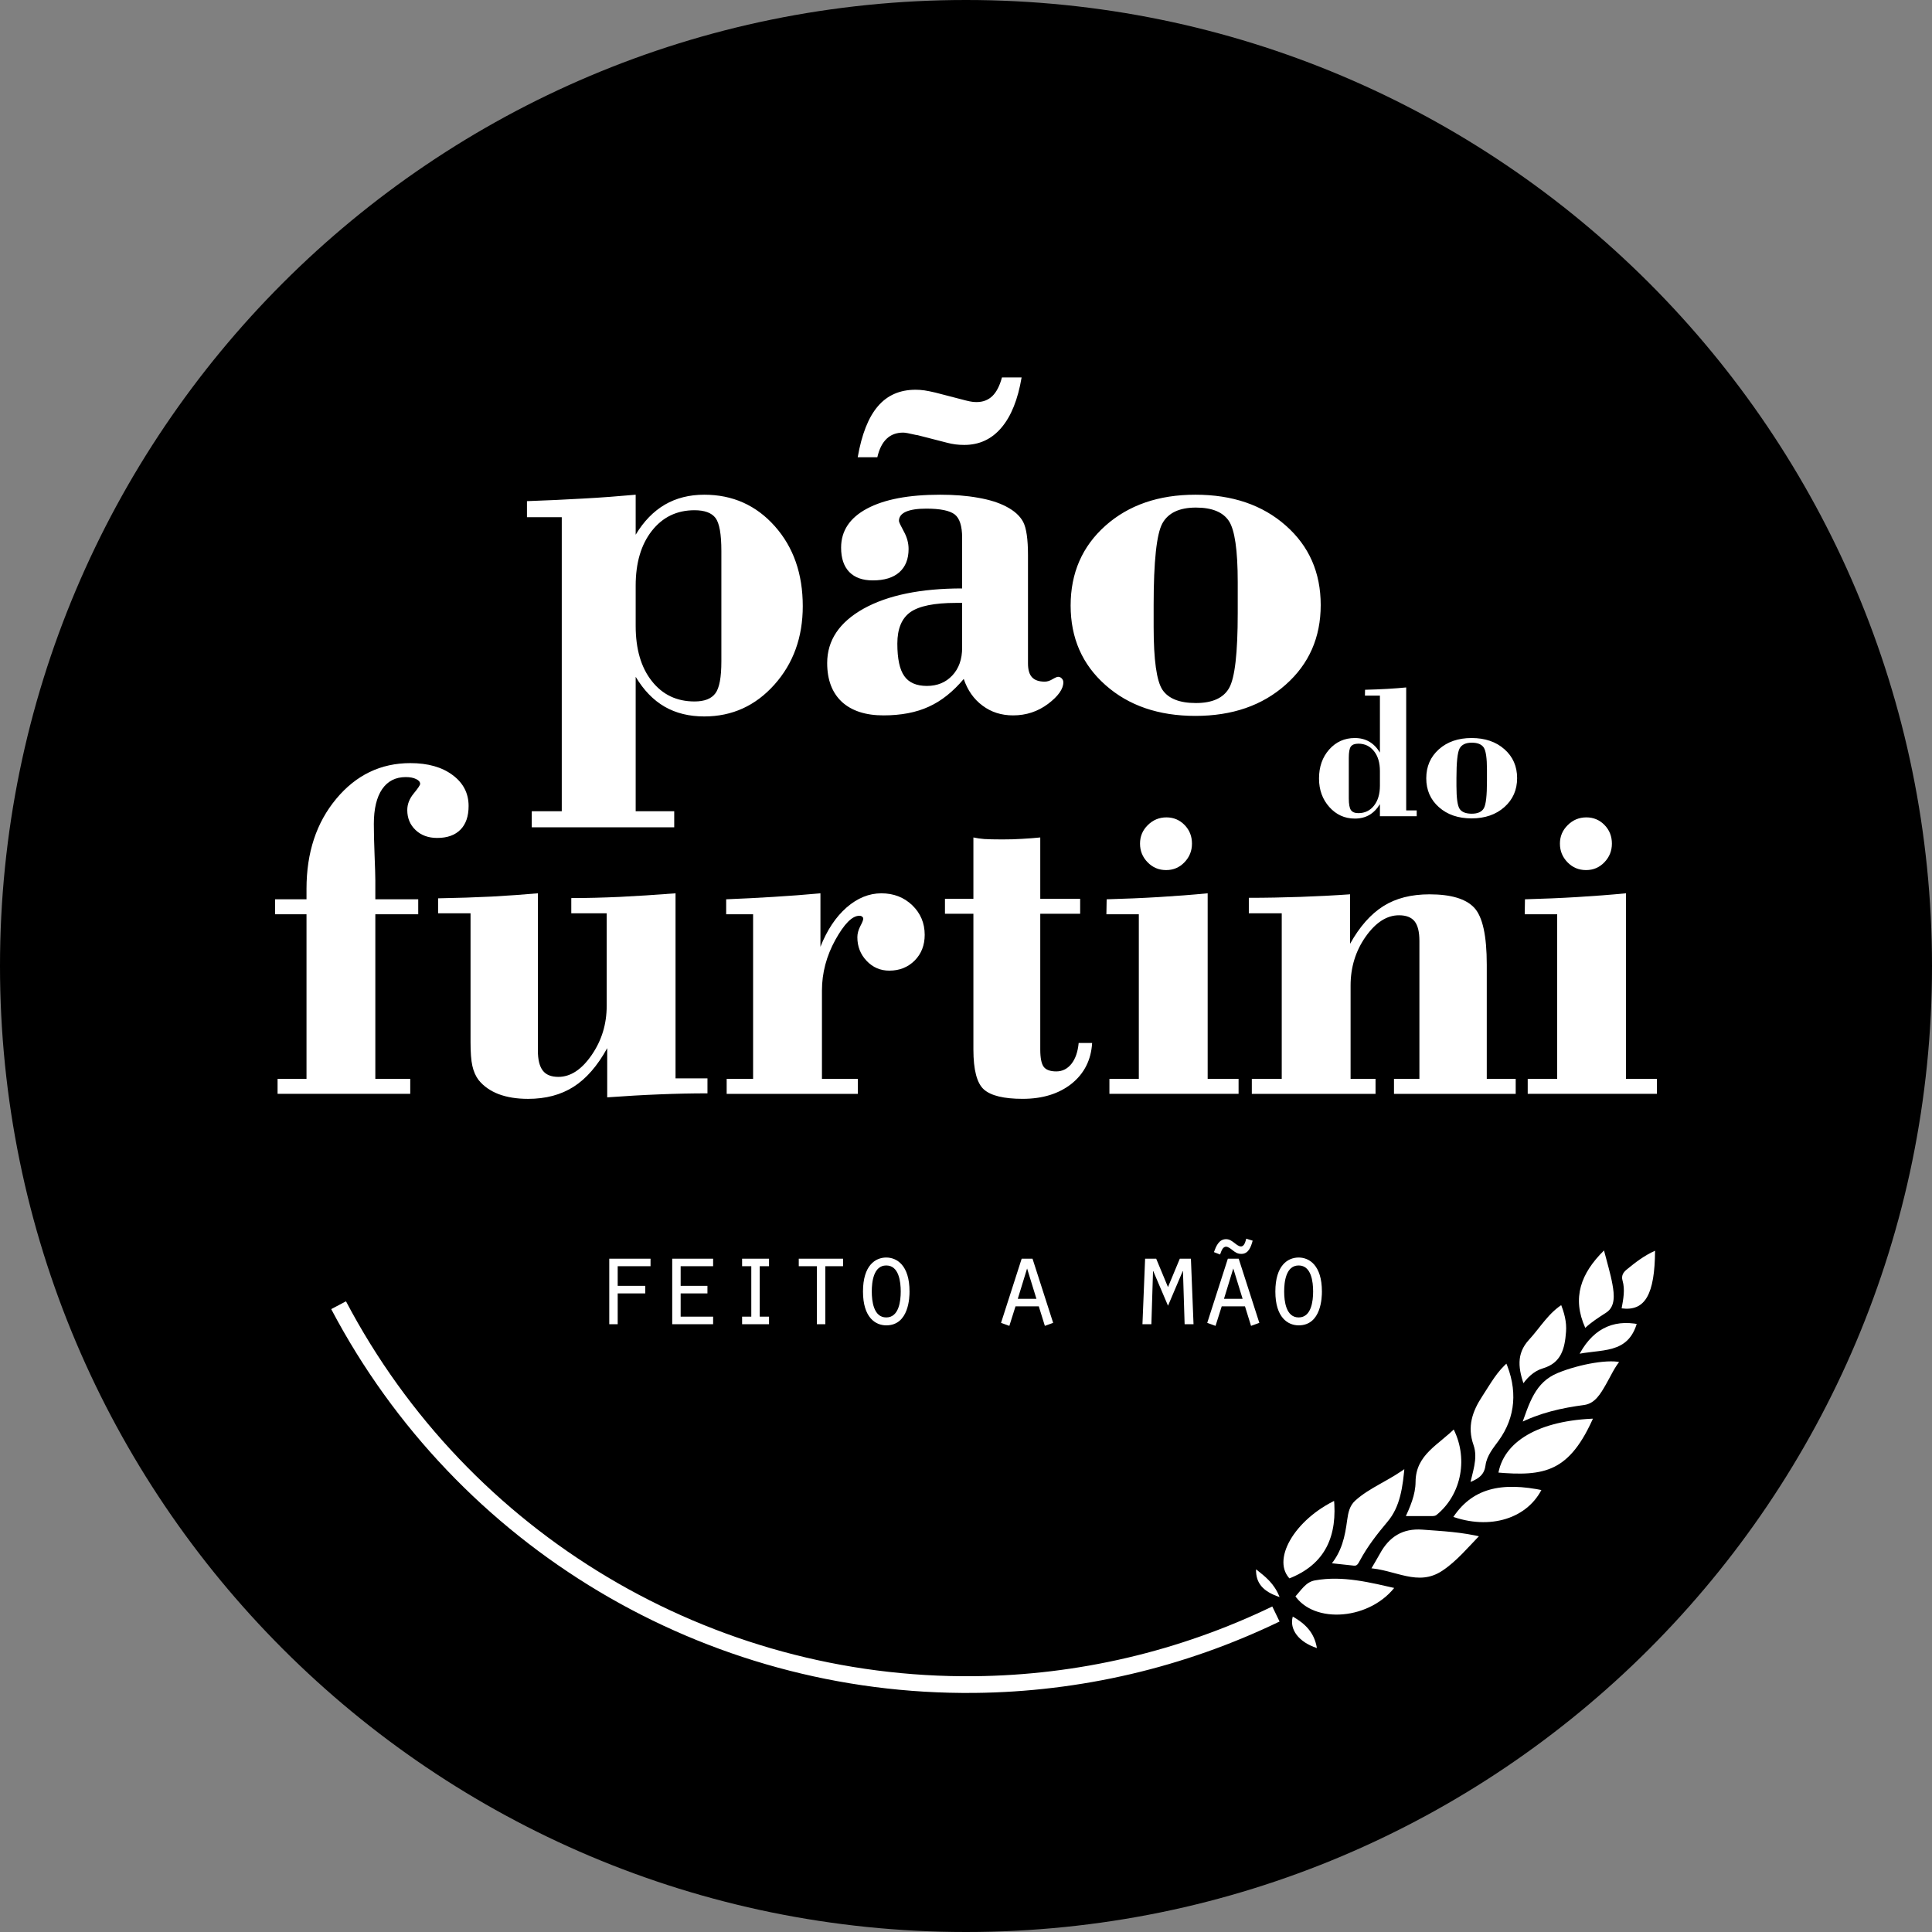 <svg width="82" height="82" viewBox="0 0 82 82" fill="none" xmlns="http://www.w3.org/2000/svg">
<rect x="0" y="0" width="82" height="82" fill="#808080" stroke="none"/>
<path d="M41 82C63.644 82 82 63.644 82 41C82 18.356 63.644 0 41 0C18.356 0 0 18.356 0 41C0 63.644 18.356 82 41 82Z" fill="black"/>
<path fill-rule="evenodd" clip-rule="evenodd" d="M64.841 46.426V45.791H66.091V38.804H64.714L64.724 38.169C65.49 38.148 66.228 38.117 66.941 38.074C67.653 38.031 68.345 37.979 69.012 37.914V45.791H70.325V46.426H64.841Z" fill="white"/>
<path fill-rule="evenodd" clip-rule="evenodd" d="M30.617 28.07V23.384C30.617 22.668 30.534 22.202 30.367 21.982C30.201 21.766 29.905 21.656 29.477 21.656C28.727 21.656 28.124 21.948 27.666 22.531C27.208 23.115 26.98 23.892 26.98 24.861V26.562C26.98 27.548 27.208 28.328 27.663 28.904C28.117 29.484 28.723 29.772 29.477 29.772C29.898 29.772 30.193 29.658 30.363 29.427C30.534 29.2 30.617 28.745 30.617 28.07ZM22.57 35.113V34.431H23.843V21.952H22.366V21.27C23.195 21.24 23.991 21.205 24.756 21.16C25.522 21.119 26.264 21.062 26.98 20.997V22.695C27.321 22.127 27.735 21.702 28.219 21.418C28.704 21.137 29.261 20.997 29.89 20.997C31.095 20.997 32.095 21.444 32.886 22.335C33.678 23.225 34.072 24.358 34.072 25.726C34.072 27.048 33.67 28.162 32.867 29.059C32.064 29.957 31.072 30.408 29.89 30.408C29.253 30.408 28.693 30.272 28.211 29.995C27.731 29.719 27.321 29.295 26.98 28.726V34.432H28.616V35.114H22.57V35.113ZM40.904 28.817C40.449 29.358 39.957 29.752 39.419 29.995C38.885 30.241 38.24 30.363 37.495 30.363C36.733 30.363 36.145 30.169 35.729 29.787C35.316 29.4 35.108 28.851 35.108 28.142C35.108 27.18 35.623 26.411 36.65 25.835C37.68 25.263 39.074 24.975 40.836 24.975V22.823C40.836 22.327 40.73 21.997 40.521 21.834C40.309 21.671 39.908 21.588 39.317 21.588C38.934 21.588 38.642 21.633 38.445 21.721C38.248 21.812 38.154 21.941 38.154 22.111C38.154 22.157 38.222 22.301 38.358 22.551C38.495 22.796 38.563 23.047 38.563 23.301C38.563 23.729 38.43 24.059 38.169 24.29C37.907 24.52 37.533 24.634 37.044 24.634C36.612 24.634 36.282 24.517 36.047 24.278C35.816 24.04 35.699 23.695 35.699 23.244C35.699 22.532 36.066 21.979 36.797 21.588C37.529 21.195 38.566 20.997 39.904 20.997C40.495 20.997 41.033 21.039 41.514 21.126C41.995 21.209 42.389 21.334 42.7 21.497C43.048 21.676 43.29 21.895 43.427 22.153C43.563 22.415 43.631 22.884 43.631 23.566V28.158C43.631 28.427 43.688 28.624 43.802 28.745C43.919 28.87 44.097 28.931 44.343 28.931C44.446 28.931 44.556 28.897 44.669 28.829C44.786 28.76 44.866 28.726 44.908 28.726C44.968 28.726 45.022 28.749 45.063 28.794C45.108 28.84 45.131 28.893 45.131 28.961C45.131 29.241 44.915 29.548 44.484 29.874C44.047 30.2 43.555 30.363 42.998 30.363C42.502 30.363 42.07 30.226 41.703 29.95C41.332 29.677 41.067 29.298 40.904 28.817ZM40.836 25.589H40.571C39.654 25.589 39.009 25.721 38.638 25.982C38.272 26.244 38.086 26.687 38.086 27.316C38.086 27.961 38.184 28.419 38.381 28.695C38.574 28.972 38.896 29.113 39.339 29.113C39.783 29.113 40.142 28.965 40.419 28.669C40.696 28.374 40.836 27.98 40.836 27.495V25.589ZM37.237 19.406H36.404C36.575 18.429 36.859 17.709 37.26 17.243C37.657 16.777 38.192 16.542 38.859 16.542C38.976 16.542 39.105 16.55 39.237 16.569C39.37 16.588 39.525 16.622 39.703 16.663L40.991 16.997C41.112 17.027 41.203 17.046 41.272 17.054C41.336 17.061 41.396 17.065 41.45 17.065C41.722 17.065 41.946 16.978 42.121 16.808C42.295 16.637 42.431 16.375 42.526 16.019H43.36C43.204 16.951 42.919 17.663 42.503 18.152C42.09 18.641 41.564 18.884 40.927 18.884C40.791 18.884 40.666 18.876 40.548 18.861C40.431 18.845 40.313 18.823 40.204 18.793L38.95 18.471L38.87 18.459C38.598 18.395 38.419 18.361 38.337 18.361C38.048 18.361 37.813 18.448 37.632 18.622C37.449 18.796 37.316 19.057 37.237 19.406ZM45.441 25.702C45.441 24.319 45.933 23.191 46.918 22.312C47.903 21.437 49.176 20.997 50.736 20.997C52.305 20.997 53.586 21.433 54.574 22.308C55.563 23.179 56.055 24.305 56.055 25.68C56.055 27.055 55.559 28.184 54.566 29.062C53.574 29.945 52.297 30.385 50.736 30.385C49.175 30.385 47.902 29.949 46.917 29.074C45.933 28.203 45.441 27.078 45.441 25.702ZM50.759 21.543C50.059 21.543 49.581 21.767 49.335 22.214C49.089 22.664 48.964 23.82 48.964 25.684V26.596C48.964 28.01 49.089 28.904 49.339 29.279C49.593 29.653 50.066 29.839 50.759 29.839C51.453 29.839 51.923 29.627 52.165 29.207C52.411 28.782 52.533 27.722 52.533 26.02V24.706C52.533 23.353 52.407 22.486 52.157 22.111C51.904 21.732 51.437 21.543 50.759 21.543Z" fill="white"/>
<path fill-rule="evenodd" clip-rule="evenodd" d="M13.009 45.791V38.805H11.675V38.169H13.009V37.725C13.009 36.187 13.428 34.916 14.272 33.903C15.112 32.894 16.16 32.389 17.416 32.389C18.161 32.389 18.761 32.559 19.212 32.897C19.664 33.233 19.889 33.67 19.889 34.21C19.889 34.644 19.774 34.98 19.544 35.212C19.311 35.448 18.983 35.565 18.556 35.565C18.186 35.565 17.878 35.456 17.642 35.233C17.406 35.011 17.286 34.728 17.286 34.383C17.286 34.132 17.377 33.899 17.561 33.676C17.744 33.454 17.832 33.321 17.832 33.271C17.832 33.19 17.776 33.12 17.663 33.067C17.55 33.01 17.401 32.982 17.222 32.982C16.788 32.982 16.456 33.151 16.219 33.494C15.986 33.836 15.867 34.33 15.867 34.972C15.867 35.314 15.877 35.756 15.898 36.292C15.919 36.825 15.93 37.185 15.93 37.365V38.169H17.751V38.804H15.93V45.791H17.412V46.426H11.781V45.791H13.009V45.791Z" fill="white"/>
<path fill-rule="evenodd" clip-rule="evenodd" d="M28.672 37.915V45.77H30.027V46.405C29.367 46.405 28.686 46.419 27.991 46.448C27.296 46.475 26.555 46.518 25.772 46.575V44.486C25.359 45.238 24.882 45.785 24.343 46.127C23.806 46.469 23.161 46.639 22.413 46.639C21.936 46.639 21.519 46.572 21.163 46.438C20.811 46.303 20.525 46.102 20.314 45.841C20.189 45.675 20.101 45.474 20.049 45.241C19.995 45.004 19.971 44.669 19.971 44.228V43.335V38.762H18.594V38.127C19.413 38.113 20.175 38.088 20.878 38.053C21.58 38.013 22.229 37.968 22.829 37.914V44.587C22.829 44.975 22.899 45.258 23.037 45.438C23.174 45.618 23.396 45.706 23.7 45.706C24.215 45.706 24.688 45.396 25.112 44.779C25.539 44.16 25.75 43.466 25.75 42.686V38.762H24.247V38.117C24.903 38.117 25.588 38.099 26.304 38.067C27.021 38.031 27.811 37.982 28.672 37.915Z" fill="white"/>
<path fill-rule="evenodd" clip-rule="evenodd" d="M30.842 46.426V45.791H31.964V38.804H30.821V38.169C31.491 38.141 32.157 38.109 32.821 38.067C33.488 38.028 34.155 37.975 34.822 37.915V40.184C35.104 39.471 35.474 38.918 35.933 38.515C36.392 38.117 36.883 37.915 37.408 37.915C37.93 37.915 38.368 38.085 38.721 38.423C39.07 38.762 39.247 39.178 39.247 39.676C39.247 40.117 39.106 40.48 38.824 40.766C38.537 41.052 38.181 41.197 37.744 41.197C37.366 41.197 37.045 41.059 36.784 40.784C36.519 40.505 36.389 40.173 36.389 39.778C36.389 39.627 36.431 39.471 36.512 39.313C36.597 39.154 36.639 39.048 36.639 38.991C36.639 38.956 36.622 38.928 36.59 38.904C36.562 38.879 36.523 38.868 36.474 38.868C36.17 38.868 35.832 39.21 35.454 39.892C35.077 40.576 34.886 41.293 34.886 42.044V45.792H36.411V46.427H30.842V46.426Z" fill="white"/>
<path fill-rule="evenodd" clip-rule="evenodd" d="M41.314 44.546V38.783H40.107V38.148H41.314V35.544C41.452 35.575 41.607 35.597 41.776 35.611C41.946 35.621 42.197 35.628 42.535 35.628C42.839 35.628 43.121 35.621 43.386 35.603C43.647 35.59 43.904 35.568 44.152 35.544V38.148H45.845V38.783H44.152V44.546C44.152 44.901 44.201 45.145 44.296 45.276C44.392 45.407 44.572 45.474 44.832 45.474C45.093 45.474 45.309 45.363 45.478 45.149C45.647 44.934 45.747 44.638 45.782 44.267H46.353C46.311 44.984 46.022 45.559 45.485 45.993C44.945 46.422 44.254 46.638 43.404 46.638C42.606 46.638 42.056 46.504 41.759 46.24C41.463 45.975 41.314 45.41 41.314 44.546Z" fill="white"/>
<path fill-rule="evenodd" clip-rule="evenodd" d="M47.087 46.426V45.791H48.335V38.804H46.959L46.97 38.169C47.735 38.148 48.473 38.117 49.186 38.074C49.898 38.031 50.59 37.979 51.257 37.914V45.791H52.569V46.426H47.087Z" fill="white"/>
<path fill-rule="evenodd" clip-rule="evenodd" d="M53.13 45.791H54.401V38.762H53.004V38.106C53.748 38.106 54.475 38.091 55.184 38.067C55.893 38.042 56.599 38.007 57.302 37.957V40.057C57.708 39.327 58.181 38.794 58.713 38.459C59.245 38.123 59.902 37.958 60.671 37.958C61.582 37.958 62.217 38.148 62.57 38.526C62.926 38.907 63.103 39.712 63.103 40.943V45.792H64.331V46.427H59.165V45.792H60.244V39.941C60.244 39.556 60.178 39.277 60.04 39.104C59.903 38.932 59.68 38.847 59.377 38.847C58.862 38.847 58.389 39.15 57.961 39.757C57.535 40.364 57.323 41.056 57.323 41.832V45.791H58.382V46.427H53.131V45.791H53.13Z" fill="white"/>
<path fill-rule="evenodd" clip-rule="evenodd" d="M58.568 33.344V32.728C58.568 32.373 58.484 32.091 58.316 31.881C58.148 31.67 57.928 31.564 57.654 31.564C57.5 31.564 57.394 31.604 57.335 31.685C57.275 31.765 57.247 31.926 57.247 32.168V33.884C57.247 34.13 57.277 34.295 57.337 34.382C57.398 34.469 57.503 34.512 57.654 34.512C57.928 34.512 58.148 34.406 58.316 34.195C58.484 33.983 58.568 33.7 58.568 33.344ZM58.568 34.644V34.13C58.444 34.334 58.294 34.487 58.118 34.59C57.942 34.692 57.738 34.743 57.504 34.743C57.073 34.743 56.713 34.579 56.421 34.253C56.13 33.927 55.983 33.523 55.983 33.042C55.983 32.545 56.128 32.134 56.416 31.81C56.704 31.487 57.065 31.324 57.504 31.324C57.736 31.324 57.939 31.376 58.117 31.479C58.294 31.582 58.444 31.737 58.568 31.942V29.524H57.932L57.937 29.276C58.277 29.267 58.596 29.255 58.889 29.238C59.182 29.221 59.446 29.2 59.683 29.177V34.396H60.129V34.644H58.568ZM60.535 33.033C60.535 32.531 60.714 32.121 61.072 31.801C61.429 31.483 61.892 31.324 62.459 31.324C63.029 31.324 63.494 31.482 63.853 31.8C64.212 32.117 64.391 32.526 64.391 33.026C64.391 33.525 64.211 33.935 63.851 34.255C63.49 34.575 63.026 34.735 62.459 34.735C61.892 34.735 61.429 34.577 61.072 34.259C60.714 33.942 60.535 33.533 60.535 33.033ZM62.468 31.522C62.213 31.522 62.04 31.603 61.95 31.766C61.861 31.93 61.816 32.349 61.816 33.026V33.358C61.816 33.872 61.861 34.197 61.952 34.333C62.044 34.469 62.216 34.536 62.468 34.536C62.719 34.536 62.891 34.459 62.978 34.306C63.068 34.152 63.111 33.767 63.111 33.149V32.671C63.111 32.18 63.066 31.865 62.975 31.728C62.883 31.591 62.714 31.522 62.468 31.522Z" fill="white"/>
<path fill-rule="evenodd" clip-rule="evenodd" d="M25.859 56.204H26.217V54.896H27.387V54.575H26.217V53.742H27.611V53.422H25.859V56.204ZM28.531 56.204H30.267V55.883H28.889V54.896H30.026V54.575H28.889V53.742H30.267V53.422H28.531V56.204ZM31.497 56.204H32.64V55.883H32.245V53.742H32.64V53.422H31.497V53.742H31.887V55.883H31.497V56.204ZM34.67 56.204H35.029V53.742H35.782V53.422H33.902V53.742H34.67V56.204ZM37.615 53.373C37.156 53.373 36.628 53.705 36.628 54.816C36.628 55.932 37.167 56.252 37.615 56.252C38.587 56.252 38.603 55.039 38.603 54.816C38.603 53.694 38.058 53.373 37.615 53.373ZM37.615 53.71C38.155 53.71 38.23 54.405 38.23 54.816C38.23 55.221 38.155 55.916 37.615 55.916C37.076 55.916 37.001 55.221 37.001 54.816C37.001 54.405 37.076 53.71 37.615 53.71ZM44.09 55.446L44.347 56.274L44.699 56.146L43.823 53.422H43.363L42.487 56.146L42.84 56.274L43.101 55.446H44.09ZM43.989 55.125H43.198L43.593 53.838L43.989 55.125ZM49.574 55.419L50.199 53.95H50.209L50.279 56.204H50.657L50.546 53.422H50.075L49.573 54.628L49.072 53.422H48.602L48.489 56.204H48.868L48.938 53.95H48.948L49.574 55.419ZM52.841 55.446L53.098 56.274L53.45 56.146L52.574 53.422H52.114L51.239 56.146L51.591 56.274L51.853 55.446H52.841ZM52.74 55.125H51.95L52.344 53.838L52.74 55.125ZM52.895 52.573C52.863 52.679 52.82 52.903 52.67 52.903C52.575 52.903 52.468 52.813 52.393 52.754C52.286 52.674 52.184 52.594 52.04 52.594C51.73 52.594 51.613 52.899 51.523 53.144L51.784 53.245C51.832 53.129 51.88 52.914 52.04 52.914C52.126 52.914 52.243 53.005 52.302 53.053C52.425 53.15 52.52 53.219 52.687 53.219C53.001 53.219 53.098 52.904 53.167 52.658L52.895 52.573ZM55.119 53.373C54.659 53.373 54.13 53.705 54.13 54.816C54.13 55.932 54.67 56.252 55.119 56.252C56.09 56.252 56.106 55.039 56.106 54.816C56.106 53.694 55.562 53.373 55.119 53.373ZM55.119 53.71C55.658 53.71 55.733 54.405 55.733 54.816C55.733 55.221 55.658 55.916 55.119 55.916C54.579 55.916 54.504 55.221 54.504 54.816C54.504 54.405 54.579 53.71 55.119 53.71Z" fill="white"/>
<path d="M54.154 68.503C50.161 70.431 45.791 71.454 41.357 71.498C30.055 71.614 19.637 65.398 14.371 55.397" stroke="white" stroke-width="0.709" stroke-miterlimit="22.926"/>
<path fill-rule="evenodd" clip-rule="evenodd" d="M70.246 53.085C70.233 54.937 69.825 55.663 68.827 55.531C68.898 55.138 68.979 54.742 68.865 54.349C68.804 54.137 68.904 53.997 69.041 53.884C69.407 53.583 69.779 53.294 70.246 53.085Z" fill="white"/>
<path fill-rule="evenodd" clip-rule="evenodd" d="M68.079 53.073C68.214 53.605 68.355 54.053 68.437 54.512C68.515 54.94 68.568 55.454 68.176 55.708C67.853 55.917 67.528 56.125 67.284 56.359C66.71 55.087 67.093 54.047 68.079 53.073Z" fill="white"/>
<path fill-rule="evenodd" clip-rule="evenodd" d="M64.441 60.547C64.807 59.516 65.055 58.592 66.079 58.172C66.993 57.796 68.365 57.54 68.909 57.745C68.624 58.067 68.463 58.453 68.255 58.812C68.022 59.217 67.768 59.668 67.25 59.739C66.313 59.865 65.399 60.057 64.441 60.547Z" fill="white" stroke="black" stroke-width="0.216" stroke-miterlimit="22.926"/>
<path fill-rule="evenodd" clip-rule="evenodd" d="M67.777 60.098C66.707 62.592 65.58 62.787 63.473 62.599C63.687 61.096 65.278 60.163 67.777 60.098Z" fill="white" stroke="black" stroke-width="0.216" stroke-miterlimit="22.926"/>
<path fill-rule="evenodd" clip-rule="evenodd" d="M65.58 63.163C64.943 64.554 63.241 65.088 61.52 64.438C62.391 63.047 63.706 62.764 65.58 63.163Z" fill="white" stroke="black" stroke-width="0.216" stroke-miterlimit="22.926"/>
<path fill-rule="evenodd" clip-rule="evenodd" d="M62.981 65.142C62.39 65.738 61.92 66.327 61.278 66.755C60.172 67.492 59.171 66.702 58.027 66.66C58.217 66.333 58.349 66.119 58.47 65.898C58.882 65.138 59.498 64.749 60.381 64.815C61.213 64.879 62.048 64.911 62.981 65.142Z" fill="white" stroke="black" stroke-width="0.216" stroke-miterlimit="22.926"/>
<path fill-rule="evenodd" clip-rule="evenodd" d="M54.844 67.743C55.131 67.456 55.332 67.053 55.788 66.971C57.006 66.753 58.166 67.059 59.361 67.329C58.264 68.877 55.712 69.096 54.844 67.743Z" fill="white" stroke="black" stroke-width="0.216" stroke-miterlimit="22.926"/>
<path fill-rule="evenodd" clip-rule="evenodd" d="M56.718 63.539C56.888 65.183 56.379 66.481 54.7 67.118C53.783 66.236 54.838 64.402 56.718 63.539Z" fill="white" stroke="black" stroke-width="0.216" stroke-miterlimit="22.926"/>
<path fill-rule="evenodd" clip-rule="evenodd" d="M59.733 62.127C59.649 63.148 59.532 63.989 58.979 64.648C58.543 65.167 58.132 65.69 57.813 66.286C57.735 66.431 57.657 66.582 57.449 66.558C57.101 66.52 56.753 66.482 56.319 66.436C56.856 65.839 56.98 65.179 57.07 64.507C57.115 64.179 57.181 63.855 57.44 63.618C58.088 63.026 58.926 62.75 59.733 62.127Z" fill="white" stroke="black" stroke-width="0.216" stroke-miterlimit="22.926"/>
<path fill-rule="evenodd" clip-rule="evenodd" d="M59.503 64.455C59.751 63.914 59.97 63.422 59.973 62.894C59.982 61.652 61.026 61.23 61.727 60.492C62.468 61.827 62.152 63.475 61.045 64.377C60.948 64.456 60.848 64.455 60.741 64.455C60.36 64.455 59.98 64.455 59.503 64.455Z" fill="white" stroke="black" stroke-width="0.216" stroke-miterlimit="22.926"/>
<path fill-rule="evenodd" clip-rule="evenodd" d="M63.979 57.7C64.544 58.969 64.439 60.184 63.693 61.211C63.466 61.522 63.207 61.828 63.156 62.212C63.086 62.74 62.72 62.897 62.266 63.077C62.382 62.47 62.629 61.907 62.438 61.364C62.149 60.545 62.39 59.857 62.823 59.2C63.165 58.681 63.461 58.115 63.979 57.7Z" fill="white" stroke="black" stroke-width="0.216" stroke-miterlimit="22.926"/>
<path fill-rule="evenodd" clip-rule="evenodd" d="M55.893 69.948C55.125 69.699 54.717 69.159 54.869 68.612C55.386 68.908 55.783 69.278 55.893 69.948Z" fill="white"/>
<path fill-rule="evenodd" clip-rule="evenodd" d="M54.309 67.784C53.591 67.545 53.299 67.183 53.31 66.606C53.708 66.922 54.081 67.202 54.309 67.784Z" fill="white"/>
<path fill-rule="evenodd" clip-rule="evenodd" d="M64.63 58.946C64.324 58.136 64.223 57.437 64.814 56.793C65.294 56.272 65.651 55.63 66.314 55.233C66.501 55.681 66.608 56.099 66.575 56.533C66.521 57.267 66.363 57.928 65.514 58.181C65.157 58.288 64.867 58.561 64.63 58.946Z" fill="white" stroke="black" stroke-width="0.216" stroke-miterlimit="22.926"/>
<path fill-rule="evenodd" clip-rule="evenodd" d="M69.604 56.107C69.196 57.663 67.908 57.334 66.844 57.61C67.448 56.353 68.391 55.857 69.604 56.107Z" fill="white" stroke="black" stroke-width="0.216" stroke-miterlimit="22.926"/>
<path fill-rule="evenodd" clip-rule="evenodd" d="M48.386 35.806C48.386 35.499 48.495 35.238 48.716 35.02C48.937 34.801 49.201 34.692 49.507 34.692C49.808 34.692 50.066 34.799 50.277 35.015C50.487 35.23 50.591 35.495 50.591 35.806C50.591 36.115 50.484 36.378 50.271 36.599C50.059 36.82 49.8 36.929 49.494 36.929C49.185 36.929 48.924 36.82 48.709 36.599C48.493 36.378 48.386 36.115 48.386 35.806Z" fill="white"/>
<path fill-rule="evenodd" clip-rule="evenodd" d="M66.208 35.806C66.208 35.499 66.318 35.238 66.539 35.02C66.76 34.801 67.023 34.692 67.33 34.692C67.631 34.692 67.889 34.799 68.1 35.015C68.31 35.23 68.414 35.495 68.414 35.806C68.414 36.115 68.307 36.378 68.094 36.599C67.881 36.82 67.623 36.929 67.317 36.929C67.008 36.929 66.746 36.82 66.531 36.599C66.315 36.378 66.208 36.115 66.208 35.806Z" fill="white"/>
</svg>
